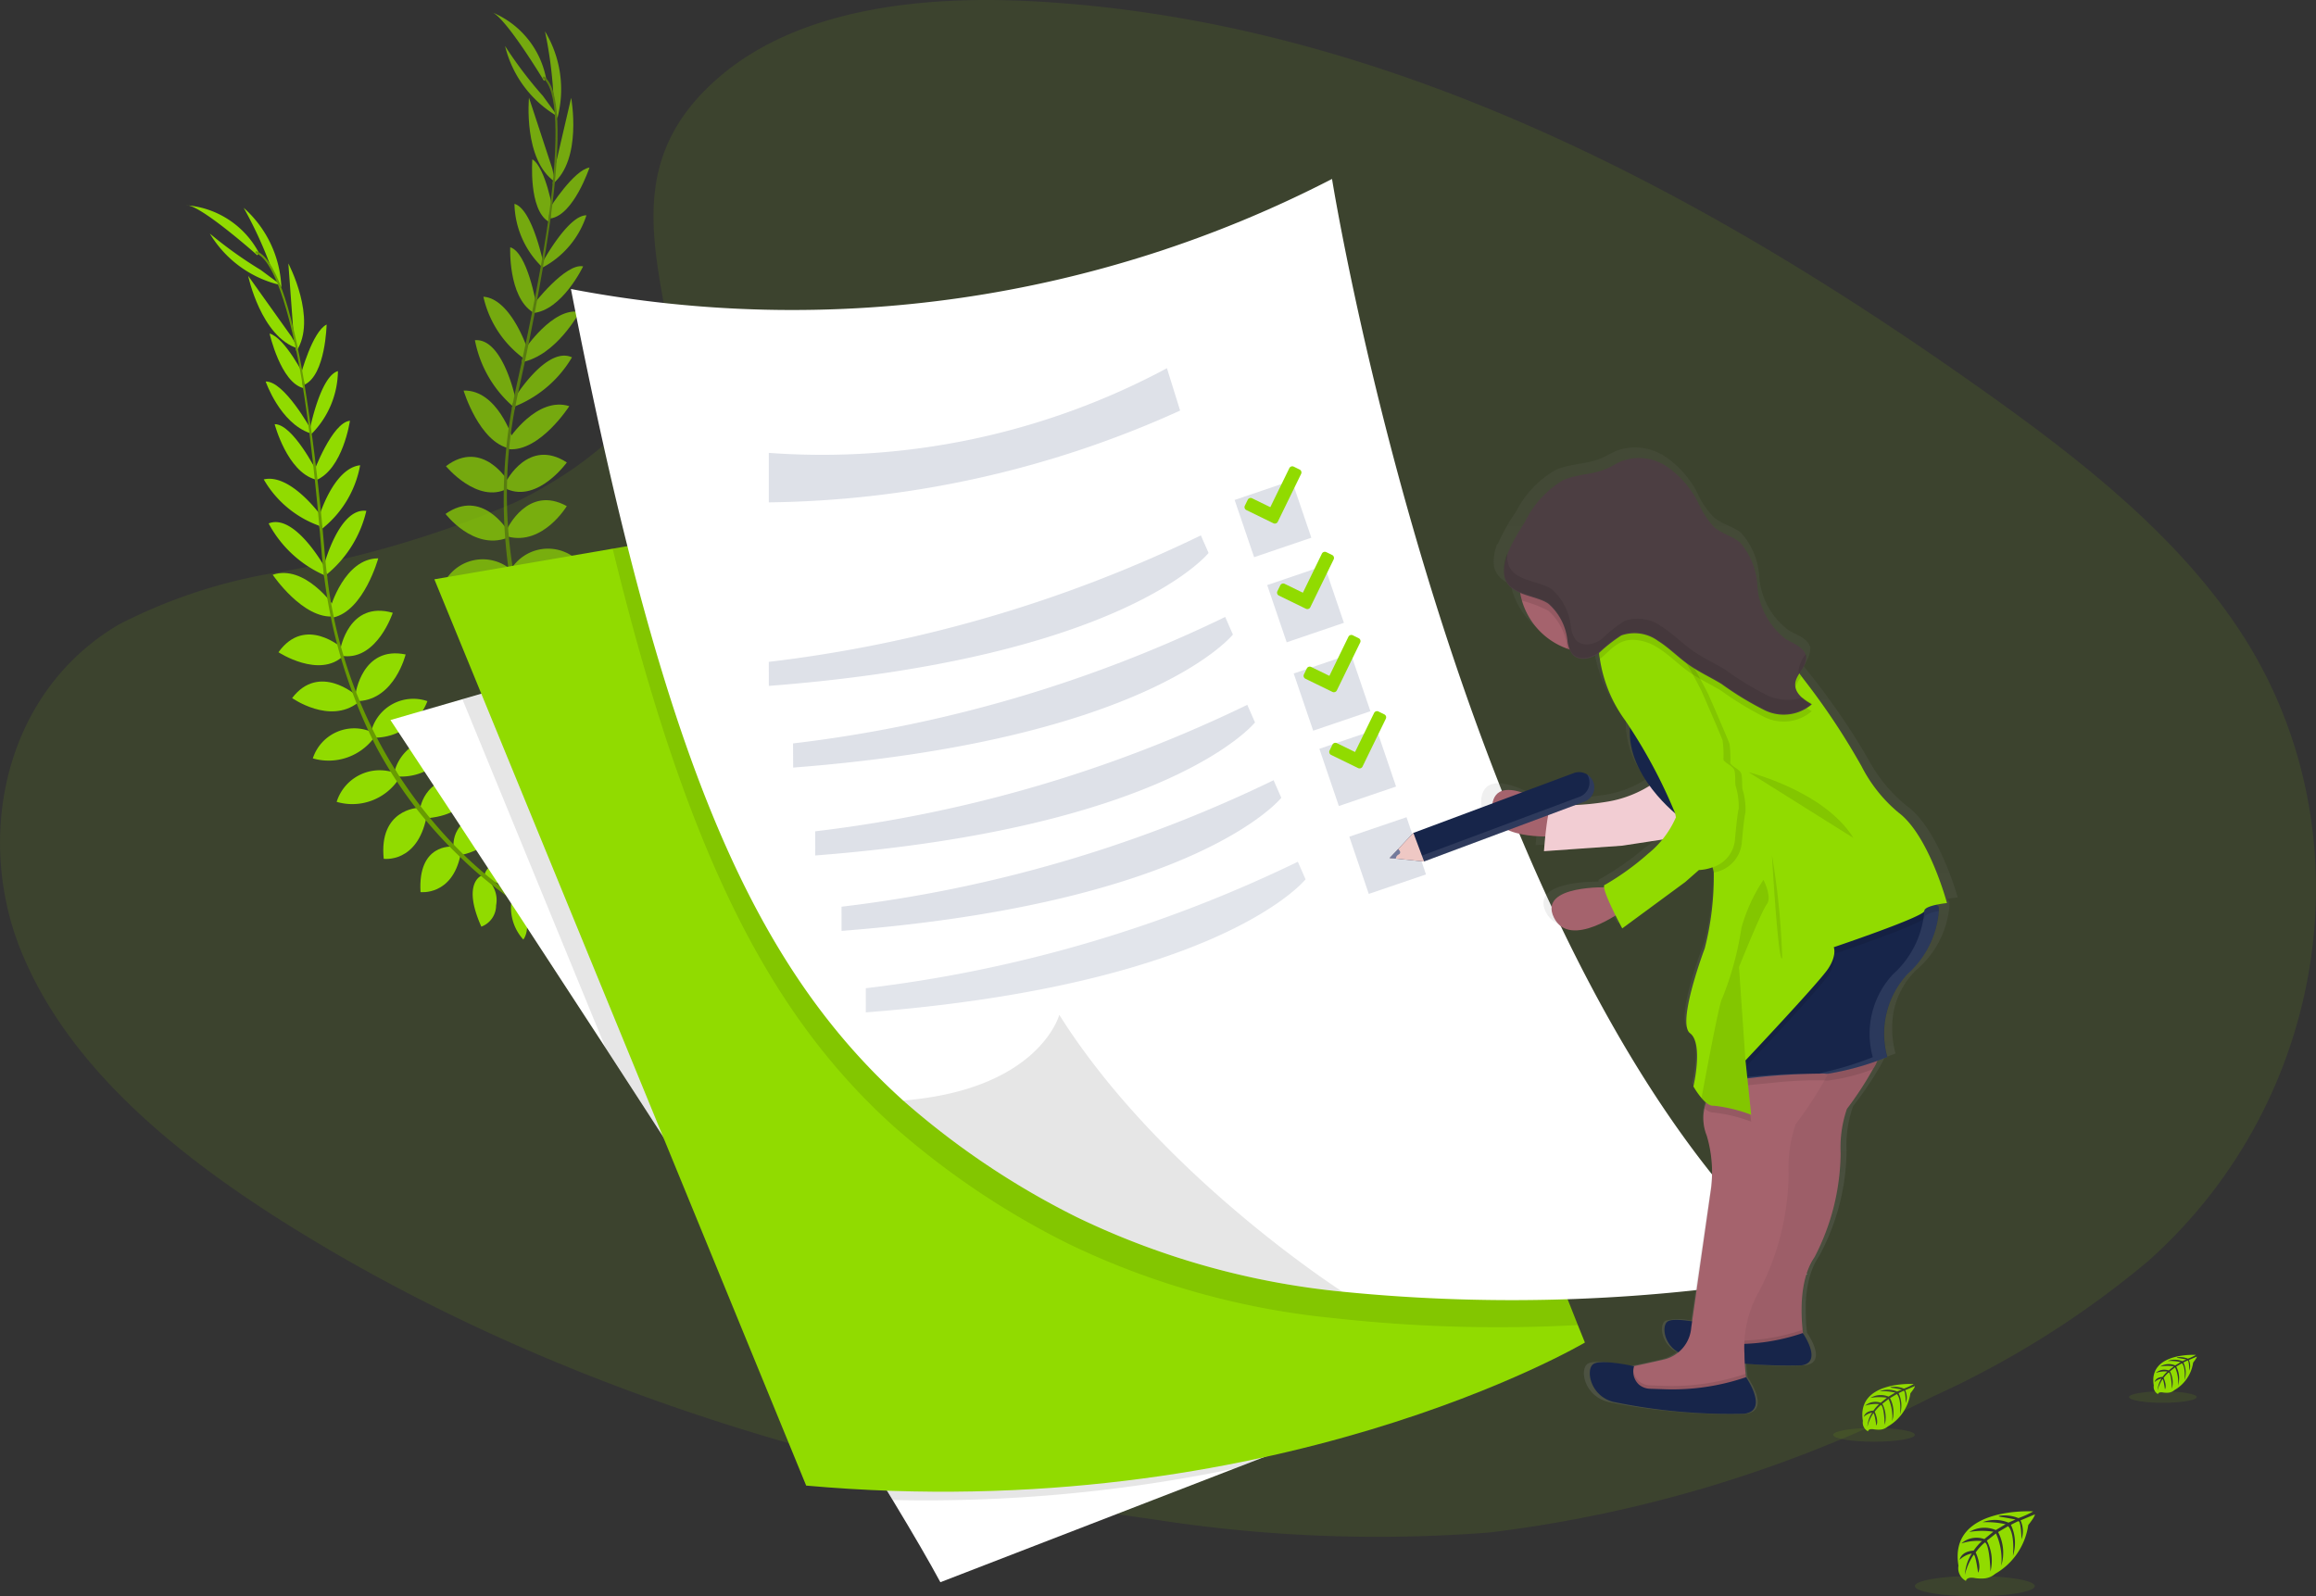 <svg xmlns="http://www.w3.org/2000/svg" xmlns:xlink="http://www.w3.org/1999/xlink" width="96.785" height="66.714" viewBox="0 0 96.785 66.714">
  <rect x="0" y="0" width="96.785" height="66.714" fill="#333333" stroke="none"/>
  <defs>
    <linearGradient id="linear-gradient" x1="0.5" y1="1" x2="0.5" gradientUnits="objectBoundingBox">
      <stop offset="0" stop-color="gray" stop-opacity="0.251"/>
      <stop offset="0.54" stop-color="gray" stop-opacity="0.122"/>
      <stop offset="1" stop-color="gray" stop-opacity="0.102"/>
    </linearGradient>
  </defs>
  <g id="Gruppe_9" data-name="Gruppe 9" transform="translate(1294 -262)">
    <path id="Pfad_32" data-name="Pfad 32" d="M52.181,55.131c3.284-2.958,8.439-3.56,13.13-3.325,14.737.74,28.04,7.923,39.546,16.049,4.166,2.942,8.267,6.115,10.973,10.163,5.505,8.247,3.872,19.671-3.782,26.465a39.189,39.189,0,0,1-9,5.655,55.081,55.081,0,0,1-18.52,5.673,60.525,60.525,0,0,1-14.022-.549c-12.954-1.774-25.67-5.7-36.328-12.409-4.677-2.944-9.083-6.6-11.009-11.368s-.694-10.8,4.079-13.615a22.1,22.1,0,0,1,6.645-2.187,43.937,43.937,0,0,0,9.927-2.924c3.171-1.528,6.924-4.483,6.3-7.866C49.442,61.267,48.9,58.08,52.181,55.131Z" transform="translate(-1316.297 210.24)" fill="#91db00" opacity="0.1"/>
    <path id="Pfad_33" data-name="Pfad 33" d="M279,495.6a1.972,1.972,0,0,1,1.767-.238s-.251.534-1.371.528Z" transform="translate(-1551.497 -196.086)" fill="#6c63ff"/>
    <path id="Pfad_34" data-name="Pfad 34" d="M277.311,500a1.971,1.971,0,0,0,.475,1.72s.392-.441-.054-1.468Z" transform="translate(-1549.917 -200.453)" fill="#91db00"/>
    <path id="Pfad_35" data-name="Pfad 35" d="M264,481.024s.032-.88,2.025-.665a.947.947,0,0,1-.654.861A1.142,1.142,0,0,1,264,481.024Z" transform="translate(-1537.754 -182.427)" fill="#91db00"/>
    <path id="Pfad_36" data-name="Pfad 36" d="M258.473,488.65s-.828.3-.009,2.133a.947.947,0,0,0,.617-.888A1.145,1.145,0,0,0,258.473,488.65Z" transform="translate(-1532.349 -190.054)" fill="#91db00"/>
    <path id="Pfad_37" data-name="Pfad 37" d="M248.523,459.283s-.168-1.441,1.863-1.37c0,0,.193,1.3-1.492,1.7Z" transform="translate(-1523.57 -161.889)" fill="#91db00"/>
    <path id="Pfad_38" data-name="Pfad 38" d="M231.83,441.182s.215-1.648,2.262-1.238c0,0,.062,1.416-1.913,1.616Z" transform="translate(-1508.278 -145.368)" fill="#91db00"/>
    <path id="Pfad_39" data-name="Pfad 39" d="M219.38,421.784a1.886,1.886,0,0,1,2.429-1.212,2.314,2.314,0,0,1-2.284,1.5Z" transform="translate(-1496.871 -127.619)" fill="#91db00"/>
    <path id="Pfad_40" data-name="Pfad 40" d="M207.53,402.093a1.817,1.817,0,0,1,2.345-1.25,2.365,2.365,0,0,1-2.209,1.527Z" transform="translate(-1486.014 -109.539)" fill="#91db00"/>
    <path id="Pfad_41" data-name="Pfad 41" d="M199.66,379.456s.272-2.038,2.094-1.659c0,0-.454,1.862-1.952,1.948Z" transform="translate(-1478.803 -88.444)" fill="#91db00"/>
    <path id="Pfad_42" data-name="Pfad 42" d="M192.09,358.109s.341-2.056,2.19-1.533c0,0-.643,1.956-2.052,1.81Z" transform="translate(-1471.867 -68.965)" fill="#91db00"/>
    <path id="Pfad_43" data-name="Pfad 43" d="M187.13,332.415s.586-2.066,2-2.065c0,0-.6,2.178-1.87,2.469Z" transform="translate(-1467.323 -45.014)" fill="#91db00"/>
    <path id="Pfad_44" data-name="Pfad 44" d="M183.71,308.931s.631-2.484,1.788-2.339a4.875,4.875,0,0,1-1.733,2.72Z" transform="translate(-1464.189 -23.241)" fill="#91db00"/>
    <path id="Pfad_45" data-name="Pfad 45" d="M181.28,286.118s.6-2.072,1.733-2.2a4.385,4.385,0,0,1-1.688,2.729Z" transform="translate(-1461.963 -2.473)" fill="#91db00"/>
    <path id="Pfad_46" data-name="Pfad 46" d="M178.76,263.847s.769-2.082,1.518-2.157c0,0-.291,2.031-1.43,2.49Z" transform="translate(-1459.654 17.895)" fill="#91db00"/>
    <path id="Pfad_47" data-name="Pfad 47" d="M176.83,239.369s.436-2.246,1.178-2.458a3.782,3.782,0,0,1-1.1,2.622Z" transform="translate(-1457.886 40.599)" fill="#91db00"/>
    <path id="Pfad_48" data-name="Pfad 48" d="M172.4,215.778s.48-1.794,1.076-2.088c0,0-.04,2.094-.921,2.513Z" transform="translate(-1453.827 61.874)" fill="#91db00"/>
    <path id="Pfad_49" data-name="Pfad 49" d="M166.38,186.323l-.23-3.123s1.223,2.317.335,3.671Z" transform="translate(-1448.1 89.81)" fill="#91db00"/>
    <path id="Pfad_50" data-name="Pfad 50" d="M144.915,157.832a17.306,17.306,0,0,0-1.1-2.372,4.691,4.691,0,0,1,1.575,3.332Z" transform="translate(-1427.631 115.226)" fill="#91db00"/>
    <path id="Pfad_51" data-name="Pfad 51" d="M233.344,474.18s-1.445-.133-1.323,1.9c0,0,1.307.162,1.666-1.534Z" transform="translate(-1508.447 -176.795)" fill="#91db00"/>
    <path id="Pfad_52" data-name="Pfad 52" d="M214.977,454.82s-1.66.058-1.446,2.131c0,0,1.4.2,1.789-1.752Z" transform="translate(-1491.495 -159.058)" fill="#91db00"/>
    <path id="Pfad_53" data-name="Pfad 53" d="M192.679,436.171a1.886,1.886,0,0,0-2.429,1.212,2.321,2.321,0,0,0,2.573-.921Z" transform="translate(-1470.181 -141.87)" fill="#91db00"/>
    <path id="Pfad_54" data-name="Pfad 54" d="M180.77,415.3a1.82,1.82,0,0,0-2.41,1.124,2.365,2.365,0,0,0,2.548-.848Z" transform="translate(-1459.287 -122.728)" fill="#91db00"/>
    <path id="Pfad_55" data-name="Pfad 55" d="M170.71,392.378s-1.54-1.362-2.67.119c0,0,1.562,1.109,2.75.194Z" transform="translate(-1449.832 -101.322)" fill="#91db00"/>
    <path id="Pfad_56" data-name="Pfad 56" d="M163.888,368.926s-1.55-1.394-2.668.168c0,0,1.723,1.127,2.733.133Z" transform="translate(-1443.583 -79.834)" fill="#91db00"/>
    <path id="Pfad_57" data-name="Pfad 57" d="M160.921,339.041s-1.22-1.767-2.561-1.312c0,0,1.268,1.873,2.564,1.738Z" transform="translate(-1440.963 -51.706)" fill="#91db00"/>
    <path id="Pfad_58" data-name="Pfad 58" d="M158.64,314.118s-1.249-2.238-2.33-1.8a4.873,4.873,0,0,0,2.373,2.182Z" transform="translate(-1439.084 -28.441)" fill="#91db00"/>
    <path id="Pfad_59" data-name="Pfad 59" d="M156.25,292.156s-1.262-1.751-2.37-1.488a4.385,4.385,0,0,0,2.505,2Z" transform="translate(-1436.858 -8.631)" fill="#91db00"/>
    <path id="Pfad_60" data-name="Pfad 60" d="M161.073,265.359s-1-1.98-1.753-1.969c0,0,.52,1.985,1.7,2.31Z" transform="translate(-1441.842 16.338)" fill="#91db00"/>
    <path id="Pfad_61" data-name="Pfad 61" d="M156.708,244.094s-1.106-2-1.878-1.977c0,0,.593,1.726,1.85,2.158Z" transform="translate(-1437.728 35.828)" fill="#91db00"/>
    <path id="Pfad_62" data-name="Pfad 62" d="M158.267,220.017s-.833-1.66-1.477-1.827c0,0,.463,2.044,1.409,2.278Z" transform="translate(-1439.524 57.751)" fill="#91db00"/>
    <path id="Pfad_63" data-name="Pfad 63" d="M147.907,191.93l-1.817-2.55s.539,2.565,2.087,3.039Z" transform="translate(-1429.72 84.148)" fill="#91db00"/>
    <path id="Pfad_64" data-name="Pfad 64" d="M129.128,169.831A17.449,17.449,0,0,1,127,168.31a4.67,4.67,0,0,0,2.987,2.159Z" transform="translate(-1412.23 103.453)" fill="#91db00"/>
    <path id="Pfad_65" data-name="Pfad 65" d="M118.32,156.268s-2.376-2.115-2.96-2.09a3.751,3.751,0,0,1,3.016,1.971Z" transform="translate(-1401.565 116.402)" fill="#91db00"/>
    <path id="Pfad_66" data-name="Pfad 66" d="M151.7,182.621l-.084.014c-.56-3.355-1.264-5.322-1.983-5.542l.024-.084C150.415,177.241,151.124,179.18,151.7,182.621Z" transform="translate(-1432.964 95.482)" fill="#689b02"/>
    <path id="Pfad_67" data-name="Pfad 67" d="M174.024,249.264l-.126.015c-.039-.313-.072-.635-.1-.955-.227-2.785-.512-5.34-.83-7.252l.07-.093c.319,1.915.659,4.545.887,7.334C173.953,248.633,173.985,248.952,174.024,249.264Z" transform="translate(-1454.349 36.87)" fill="#689b02"/>
    <path id="Pfad_68" data-name="Pfad 68" d="M194.089,352.2A16.45,16.45,0,0,1,189.412,349a18.315,18.315,0,0,1-3.5-4.582,21.384,21.384,0,0,1-2.217-7.352l.134.057a19.414,19.414,0,0,0,5.7,11.75,16.263,16.263,0,0,0,4.628,3.162Z" transform="translate(-1464.171 -51.171)" fill="#689b02"/>
    <g id="Gruppe_6" data-name="Gruppe 6" transform="translate(-1275.386 262.503)" opacity="0.7">
      <path id="Pfad_69" data-name="Pfad 69" d="M320.84,435.242a1.975,1.975,0,0,1,1.759.3s-.4.436-1.467.1Z" transform="translate(-314.446 -403.542)" fill="#91db00"/>
      <path id="Pfad_70" data-name="Pfad 70" d="M316.7,436.23a1.972,1.972,0,0,0-.058,1.782s.5-.3.386-1.417Z" transform="translate(-310.42 -404.528)" fill="#91db00"/>
      <path id="Pfad_71" data-name="Pfad 71" d="M309.75,417.192s.293-.831,2.132-.033a.945.945,0,0,1-.881.627A1.144,1.144,0,0,1,309.75,417.192Z" transform="translate(-304.285 -386.738)" fill="#91db00"/>
      <path id="Pfad_72" data-name="Pfad 72" d="M300.883,420.89s-.88.042-.643,2.033a.947.947,0,0,0,.854-.664A1.143,1.143,0,0,0,300.883,420.89Z" transform="translate(-295.534 -390.473)" fill="#91db00"/>
      <path id="Pfad_73" data-name="Pfad 73" d="M299.3,392.793s.267-1.424,2.185-.754c0,0-.2,1.3-1.931,1.183Z" transform="translate(-294.711 -363.874)" fill="#91db00"/>
      <path id="Pfad_74" data-name="Pfad 74" d="M288.94,370.692s.7-1.508,2.525-.509c0,0-.362,1.37-2.308.973Z" transform="translate(-285.218 -343.701)" fill="#91db00"/>
      <path id="Pfad_75" data-name="Pfad 75" d="M282.9,348.97a1.886,1.886,0,0,1,2.68-.435,2.322,2.322,0,0,1-2.628.754Z" transform="translate(-279.684 -323.859)" fill="#91db00"/>
      <path id="Pfad_76" data-name="Pfad 76" d="M277.31,326.542a1.82,1.82,0,0,1,2.613-.5,2.364,2.364,0,0,1-2.562.8Z" transform="translate(-274.563 -303.264)" fill="#91db00"/>
      <path id="Pfad_77" data-name="Pfad 77" d="M275.27,302.541s.866-1.865,2.495-.96c0,0-.988,1.642-2.443,1.279Z" transform="translate(-272.693 -280.931)" fill="#91db00"/>
      <path id="Pfad_78" data-name="Pfad 78" d="M274.69,279.808s.937-1.862,2.546-.812c0,0-1.2,1.675-2.5,1.117Z" transform="translate(-272.162 -260.171)" fill="#91db00"/>
      <path id="Pfad_79" data-name="Pfad 79" d="M276.16,255.083s1.173-1.8,2.526-1.375c0,0-1.22,1.9-2.52,1.8Z" transform="translate(-273.509 -237.236)" fill="#91db00"/>
      <path id="Pfad_80" data-name="Pfad 80" d="M278.34,230.977s1.34-2.184,2.4-1.7a4.876,4.876,0,0,1-2.464,2.081Z" transform="translate(-275.451 -214.846)" fill="#91db00"/>
      <path id="Pfad_81" data-name="Pfad 81" d="M282.644,208.795s1.191-1.8,2.309-1.583c0,0-.972,1.825-2.422,2.1Z" transform="translate(-279.345 -194.677)" fill="#91db00"/>
      <path id="Pfad_82" data-name="Pfad 82" d="M288.086,186.184s1.353-1.759,2.09-1.607c0,0-.882,1.853-2.106,1.951Z" transform="translate(-284.421 -173.947)" fill="#91db00"/>
      <path id="Pfad_83" data-name="Pfad 83" d="M292.71,161.226s1.084-2.01,1.856-2a3.789,3.789,0,0,1-1.827,2.178Z" transform="translate(-288.673 -150.73)" fill="#91db00"/>
      <path id="Pfad_84" data-name="Pfad 84" d="M296.7,137.035s.993-1.57,1.649-1.675c0,0-.662,1.989-1.627,2.128Z" transform="translate(-292.328 -128.861)" fill="#91db00"/>
      <path id="Pfad_85" data-name="Pfad 85" d="M298.064,103.631l.71-3.051s.478,2.576-.773,3.6Z" transform="translate(-293.519 -96.994)" fill="#91db00"/>
      <path id="Pfad_86" data-name="Pfad 86" d="M294.519,70.027a17.47,17.47,0,0,0-.349-2.6,4.683,4.683,0,0,1,.513,3.65Z" transform="translate(-290.01 -66.621)" fill="#91db00"/>
      <path id="Pfad_87" data-name="Pfad 87" d="M278.707,401.94s-1.34-.556-1.827,1.417c0,0,1.2.543,2.046-.969Z" transform="translate(-274.169 -373.044)" fill="#91db00"/>
      <path id="Pfad_88" data-name="Pfad 88" d="M266.285,378.768s-1.6-.438-2.015,1.6c0,0,1.282.6,2.23-1.14Z" transform="translate(-262.615 -351.844)" fill="#91db00"/>
      <path id="Pfad_89" data-name="Pfad 89" d="M252.98,354.985a1.886,1.886,0,0,0-2.68.435,2.32,2.32,0,0,0,2.732-.116Z" transform="translate(-249.815 -329.749)" fill="#91db00"/>
      <path id="Pfad_90" data-name="Pfad 90" d="M248.055,331.235a1.82,1.82,0,0,0-2.635.356,2.364,2.364,0,0,0,2.685-.05Z" transform="translate(-245.344 -307.952)" fill="#91db00"/>
      <path id="Pfad_91" data-name="Pfad 91" d="M247.1,305.043s-1.065-1.759-2.585-.682c0,0,1.162,1.525,2.568,1.005Z" transform="translate(-244.51 -283.385)" fill="#91db00"/>
      <path id="Pfad_92" data-name="Pfad 92" d="M247.407,280.712s-1.065-1.792-2.6-.632c0,0,1.31,1.592,2.569.941Z" transform="translate(-244.785 -261.1)" fill="#91db00"/>
      <path id="Pfad_93" data-name="Pfad 93" d="M255.624,248.634s-.639-2.05-2.054-2.01c0,0,.653,2.166,1.931,2.422Z" transform="translate(-252.811 -230.804)" fill="#91db00"/>
      <path id="Pfad_94" data-name="Pfad 94" d="M260.918,223.911s-.526-2.509-1.688-2.412a4.878,4.878,0,0,0,1.617,2.79Z" transform="translate(-257.997 -207.783)" fill="#91db00"/>
      <path id="Pfad_95" data-name="Pfad 95" d="M265.27,201.947s-.684-2.047-1.82-2.127a4.386,4.386,0,0,0,1.8,2.66Z" transform="translate(-261.863 -187.921)" fill="#91db00"/>
      <path id="Pfad_96" data-name="Pfad 96" d="M277.905,177.522s-.367-2.188-1.089-2.4c0,0-.093,2.05.94,2.713Z" transform="translate(-274.108 -165.29)" fill="#91db00"/>
      <path id="Pfad_97" data-name="Pfad 97" d="M280.095,155.926s-.46-2.241-1.2-2.446a3.784,3.784,0,0,0,1.125,2.61Z" transform="translate(-276.01 -145.463)" fill="#91db00"/>
      <path id="Pfad_98" data-name="Pfad 98" d="M288.587,133.434s-.3-1.833-.866-2.184c0,0-.168,2.089.67,2.6Z" transform="translate(-284.088 -125.095)" fill="#91db00"/>
      <path id="Pfad_99" data-name="Pfad 99" d="M287,103.455l-.977-2.975s-.251,2.608,1.089,3.522Z" transform="translate(-282.531 -96.902)" fill="#91db00"/>
      <path id="Pfad_100" data-name="Pfad 100" d="M275.851,76.816a17.293,17.293,0,0,1-1.581-2.086,4.682,4.682,0,0,0,2.209,2.95Z" transform="translate(-271.777 -73.309)" fill="#91db00"/>
      <path id="Pfad_101" data-name="Pfad 101" d="M269.575,60.647s-1.639-2.727-2.2-2.877a3.746,3.746,0,0,1,2.288,2.778Z" transform="translate(-265.455 -57.77)" fill="#91db00"/>
      <path id="Pfad_102" data-name="Pfad 102" d="M293.338,95.792l-.084-.012c.463-3.368.377-5.457-.245-5.88l.048-.07C293.717,90.28,293.813,92.341,293.338,95.792Z" transform="translate(-288.947 -87.144)" fill="#689b02"/>
      <path id="Pfad_103" data-name="Pfad 103" d="M277.765,166.282l-.125-.023c.057-.311.121-.627.191-.941.612-2.727,1.1-5.25,1.365-7.169l.095-.069c-.265,1.927-.723,4.536-1.335,7.267C277.885,165.654,277.821,165.969,277.765,166.282Z" transform="translate(-274.865 -149.678)" fill="#689b02"/>
      <path id="Pfad_104" data-name="Pfad 104" d="M279.393,270.245a16.484,16.484,0,0,1-3.518-4.44,18.3,18.3,0,0,1-1.982-5.417,21.364,21.364,0,0,1,.07-7.679l.111.094a19.407,19.407,0,0,0,1.947,12.914,16.216,16.216,0,0,0,3.477,4.4Z" transform="translate(-271.143 -236.381)" fill="#689b02"/>
    </g>
    <path id="Pfad_105" data-name="Pfad 105" d="M1002.109,805.82s-3.542-.214-3.124,2.268a.6.6,0,0,0,.314.638s.007-.184.364-.121a1.635,1.635,0,0,0,.385.018.805.805,0,0,0,.471-.194h0a2.809,2.809,0,0,0,1.382-2.038s.287-.355.276-.446l-.6.251a1.07,1.07,0,0,1,.044.789s-.019-.773-.134-.754c-.024,0-.311.15-.311.15a1.758,1.758,0,0,1,.084,1.3s.1-.926-.2-1.243l-.419.246a1.857,1.857,0,0,1,.132,1.408,2.64,2.64,0,0,0-.221-1.349l-.381.3a1.815,1.815,0,0,1,.151,1.289s-.031-1.13-.233-1.215a2.192,2.192,0,0,0-.384.419s.264.555.1.848c0,0-.1-.754-.183-.754a2.447,2.447,0,0,0-.367.838,1.81,1.81,0,0,1,.287-.888,1,1,0,0,0-.509.263s.052-.353.586-.384a2.319,2.319,0,0,1,.349-.4,2.191,2.191,0,0,0-.862.1.962.962,0,0,1,.96-.182l.376-.307a3.116,3.116,0,0,0-1.005.01,1.223,1.223,0,0,1,1.107-.08l.41-.244a3.731,3.731,0,0,0-.96-.084,1.472,1.472,0,0,1,1.081.017l.293-.131s-.441-.084-.57-.1-.136-.049-.136-.049a1.527,1.527,0,0,1,.828.092A3.75,3.75,0,0,0,1002.109,805.82Z" transform="translate(-2211.141 -480.652)" fill="#91db00"/>
    <ellipse id="Ellipse_15" data-name="Ellipse 15" cx="2.506" cy="0.424" rx="2.506" ry="0.424" transform="translate(-1213.978 327.866)" fill="#91db00" opacity="0.1"/>
    <path id="Pfad_106" data-name="Pfad 106" d="M1098.3,727.772s-2-.12-1.759,1.279a.341.341,0,0,0,.177.359s0-.1.205-.069a.9.9,0,0,0,.217.011.448.448,0,0,0,.265-.11h0a1.586,1.586,0,0,0,.78-1.149s.162-.2.155-.251l-.335.144a.6.6,0,0,1,.024.445s-.011-.436-.075-.426c-.013,0-.175.084-.175.084a1,1,0,0,1,.049.731s.057-.522-.111-.7l-.237.138a1.049,1.049,0,0,1,.074.794,1.488,1.488,0,0,0-.125-.761l-.214.167a1.023,1.023,0,0,1,.084.727s-.017-.637-.131-.685a1.335,1.335,0,0,0-.217.234s.149.313.057.478c0,0-.057-.425-.1-.426a1.407,1.407,0,0,0-.207.474,1.025,1.025,0,0,1,.162-.5.562.562,0,0,0-.287.148s.029-.2.335-.216a1.3,1.3,0,0,1,.2-.226,1.235,1.235,0,0,0-.486.056.547.547,0,0,1,.541-.1l.213-.172a1.751,1.751,0,0,0-.567.006.684.684,0,0,1,.624-.045l.231-.138a2.117,2.117,0,0,0-.542-.047.831.831,0,0,1,.609.01l.167-.075s-.251-.049-.322-.056-.077-.028-.077-.028a.863.863,0,0,1,.467.052A2,2,0,0,0,1098.3,727.772Z" transform="translate(-2300.535 -409.144)" fill="#91db00"/>
    <ellipse id="Ellipse_16" data-name="Ellipse 16" cx="1.413" cy="0.239" rx="1.413" ry="0.239" transform="translate(-1205.027 320.151)" fill="#91db00" opacity="0.1"/>
    <path id="Pfad_107" data-name="Pfad 107" d="M953.55,742.266s-2.411-.146-2.126,1.544a.411.411,0,0,0,.214.434s0-.125.247-.084a1.152,1.152,0,0,0,.262.013.551.551,0,0,0,.32-.132h0a1.913,1.913,0,0,0,.942-1.388s.2-.241.187-.3l-.406.173a.729.729,0,0,1,.029.538s-.013-.527-.091-.514c-.016,0-.211.1-.211.1a1.206,1.206,0,0,1,.059.883s.069-.63-.133-.846l-.286.168a1.266,1.266,0,0,1,.09.959,1.817,1.817,0,0,0-.15-.921l-.26.2a1.236,1.236,0,0,1,.1.878s-.021-.769-.159-.828a1.583,1.583,0,0,0-.261.282s.179.378.068.577c0,0-.068-.512-.124-.514a1.726,1.726,0,0,0-.251.572,1.237,1.237,0,0,1,.2-.6.682.682,0,0,0-.346.179s.035-.24.4-.261a1.576,1.576,0,0,1,.237-.273,1.49,1.49,0,0,0-.586.068.656.656,0,0,1,.653-.124l.256-.209a2.1,2.1,0,0,0-.684.007.834.834,0,0,1,.754-.055l.279-.167a2.522,2.522,0,0,0-.654-.057,1.007,1.007,0,0,1,.735.012l.2-.082s-.3-.059-.388-.068-.092-.034-.092-.034a1.041,1.041,0,0,1,.564.063A2.518,2.518,0,0,0,953.55,742.266Z" transform="translate(-2167.574 -422.422)" fill="#91db00"/>
    <ellipse id="Ellipse_17" data-name="Ellipse 17" cx="1.706" cy="0.288" rx="1.706" ry="0.288" transform="translate(-1217.391 321.68)" fill="#91db00" opacity="0.1"/>
    <path id="Pfad_109" data-name="Pfad 109" d="M260.755,351.6l-8.4,3.251L240.071,359.6c-.463-.86-1.147-2.037-1.993-3.434-2.908-4.821-7.721-12.318-12.005-18.907-4.828-7.424-8.983-13.693-8.983-13.693l3.008-.872,24.57-7.126Z" transform="translate(-1494.773 -31.472)" fill="#fff"/>
    <path id="Pfad_110" data-name="Pfad 110" d="M293.657,351.6l-8.4,3.251a63.191,63.191,0,0,1-14.274,1.313c-2.908-4.821-7.721-12.318-12.005-18.907L253,322.7l24.57-7.126Z" transform="translate(-1527.675 -31.472)" opacity="0.1"/>
    <path id="Pfad_111" data-name="Pfad 111" d="M287.081,310.368s-13.054,7.721-32.543,5.979L239,278.469l7.446-1.279,25.739-4.42,14.6,36.866Z" transform="translate(-1514.848 7.743)" fill="#91db00"/>
    <path id="Pfad_112" data-name="Pfad 112" d="M368.27,309.636a61.8,61.8,0,0,1-10.208-.29,32.79,32.79,0,0,1-11.1-3.114,33.716,33.716,0,0,1-7.259-4.876c-5.412-4.868-8.762-11.833-11.77-24.165l25.739-4.42Z" transform="translate(-1596.329 7.743)" opacity="0.1"/>
    <path id="Pfad_113" data-name="Pfad 113" d="M358.742,186.859a71.175,71.175,0,0,1-19.415.725,32.82,32.82,0,0,1-11.1-3.114,33.715,33.715,0,0,1-7.259-4.876c-6.7-6.031-10.237-15.264-13.884-33.917a49.185,49.185,0,0,0,31.806-4.6S344.218,174.357,358.742,186.859Z" transform="translate(-1577.225 128.402)" fill="#fff"/>
    <path id="Pfad_114" data-name="Pfad 114" d="M491.193,569.672a32.822,32.822,0,0,1-11.1-3.114,33.719,33.719,0,0,1-7.259-4.876c5.7-.463,6.524-3.582,6.524-3.582C483.582,564.811,491.193,569.672,491.193,569.672Z" transform="translate(-1729.091 -253.686)" opacity="0.1"/>
    <path id="Pfad_115" data-name="Pfad 115" d="M405.85,239a30.505,30.505,0,0,0,16.638-3.539l.551,1.77a42.736,42.736,0,0,1-17.189,3.837Z" transform="translate(-1667.722 41.928)" fill="#8f9bb3" opacity="0.3"/>
    <path id="Pfad_116" data-name="Pfad 116" d="M405.85,324.176a56.6,56.6,0,0,0,18.056-5.286l.322.735s-3.5,4.405-18.377,5.556Z" transform="translate(-1667.722 -34.514)" fill="#8f9bb3" opacity="0.3"/>
    <path id="Pfad_117" data-name="Pfad 117" d="M417.94,364.866A56.6,56.6,0,0,0,436,359.58l.322.735s-3.5,4.409-18.377,5.561Z" transform="translate(-1678.799 -71.795)" fill="#8f9bb3" opacity="0.3"/>
    <path id="Pfad_118" data-name="Pfad 118" d="M429,408.716a56.6,56.6,0,0,0,18.056-5.286l.322.735s-3.5,4.407-18.377,5.561Z" transform="translate(-1688.932 -111.972)" fill="#8f9bb3" opacity="0.3"/>
    <path id="Pfad_119" data-name="Pfad 119" d="M442.13,446.3a56.605,56.605,0,0,0,18.056-5.286l.322.735s-3.5,4.408-18.377,5.562Z" transform="translate(-1700.963 -146.405)" fill="#8f9bb3" opacity="0.3"/>
    <path id="Pfad_120" data-name="Pfad 120" d="M454.23,487.016a56.6,56.6,0,0,0,18.056-5.286l.322.735s-3.5,4.408-18.377,5.561Z" transform="translate(-1712.049 -183.714)" fill="#8f9bb3" opacity="0.26"/>
    <rect id="Rechteck_3" data-name="Rechteck 3" width="2.526" height="2.526" transform="translate(-1242.405 282.896) rotate(-18.8)" fill="#8f9bb3" opacity="0.3"/>
    <rect id="Rechteck_4" data-name="Rechteck 4" width="2.526" height="2.526" transform="translate(-1241.044 286.453) rotate(-18.8)" fill="#8f9bb3" opacity="0.3"/>
    <rect id="Rechteck_5" data-name="Rechteck 5" width="2.526" height="2.526" transform="translate(-1238.864 293.296) rotate(-18.8)" fill="#8f9bb3" opacity="0.3"/>
    <rect id="Rechteck_6" data-name="Rechteck 6" width="2.526" height="2.526" transform="translate(-1237.613 296.969) rotate(-18.8)" fill="#8f9bb3" opacity="0.3"/>
    <rect id="Rechteck_7" data-name="Rechteck 7" width="2.526" height="2.526" transform="translate(-1239.936 290.148) rotate(-18.8)" fill="#8f9bb3" opacity="0.3"/>
    <path id="Pfad_121" data-name="Pfad 121" d="M780.758,293.878l-.09-.084c.231-.047.449-.068.449-.068s-.793-2.87-2.131-3.827a6.282,6.282,0,0,1-1.6-1.937,29.285,29.285,0,0,0-2.386-3.5l-.241-.3-.1-.132a1.155,1.155,0,0,0,.3-.683.014.014,0,0,1,0-.005.305.305,0,0,0,0-.04.459.459,0,0,0-.017-.093l-.009.014c-.113-.328-.548-.473-.87-.654a3.07,3.07,0,0,1-1.237-2.216,3,3,0,0,0-.754-1.855c-.335-.277-.791-.369-1.128-.644a3.3,3.3,0,0,1-.7-1.022,4.093,4.093,0,0,0-1.361-1.535,2.27,2.27,0,0,0-1.966-.26c-.245.094-.468.24-.711.341-.6.251-1.294.218-1.891.483a4.21,4.21,0,0,0-1.651,1.734,8.249,8.249,0,0,0-.783,1.395v-.054a2,2,0,0,0-.156.725,1.092,1.092,0,0,0,.034.315,1.016,1.016,0,0,0,.68.649,2.853,2.853,0,0,0,.074.316,3.1,3.1,0,0,0,2,2.045c.028.01.056.017.084.025a.664.664,0,0,0,.1.184c.267.335.8.24,1.152,0,.014-.009.028-.021.041-.031a1.267,1.267,0,0,0,.015.142c.008.04.013.084.022.12a5.789,5.789,0,0,0,1.118,2.607s.075.112.2.3a3.736,3.736,0,0,0,.855,2.443,4.38,4.38,0,0,1-1.907.686,12.1,12.1,0,0,1-2.322.134c-.034-.018-.065.007-.1.064-.573-.349-2.4-1.356-2.561-.064-.142,1.173,1.528,1.323,2.323,1.328-.036.343-.056.618-.056.618l3.418-.234,1.78-.262a2.142,2.142,0,0,1-.636.606,11.768,11.768,0,0,1-1.887,1.314c-.039,0-.052.039-.046.1-.677,0-2.782.1-2.2,1.271.53,1.063,2.023.328,2.7-.079.159.309.295.551.295.551l2.758-1.964.6-.5a2.126,2.126,0,0,0,.594-.115.07.07,0,0,0,.008.022,1.128,1.128,0,0,1,.048.189,11.736,11.736,0,0,1-.4,3.207s-1.238,3.157-.643,3.588.155,2.247.155,2.247a3.355,3.355,0,0,0,.357.493h0a1.5,1.5,0,0,0,.209.2,1.953,1.953,0,0,0-.069.23,1.879,1.879,0,0,0,.1,1.159,5.276,5.276,0,0,1,.16,2.429l-.8,5.421a2.28,2.28,0,0,0-1.068,0c-.284.16-.191.967.468,1.313a1.7,1.7,0,0,1-.678.312c-.586.134-1,.219-1.27.271-.018,0-1.407-.307-1.764-.1s-.185,1.327.83,1.6a25.776,25.776,0,0,0,5.765.5l.068-.012c.907-.179.111-1.371.01-1.516-.007-.049-.013-.1-.019-.155-.014-.124-.027-.266-.036-.419a13.555,13.555,0,0,0,2.469.07.267.267,0,0,0,.06-.011c.8-.159.1-1.213.009-1.34l-.013-.1v-.009c0-.024-.006-.05-.008-.075a.324.324,0,0,0-.007-.065c-.007-.023,0-.04-.006-.061q-.005-.062-.01-.128v-.054c0-.033,0-.067-.006-.1v-.056c0-.05,0-.1-.005-.154v-.41c0-.056.005-.114.008-.172l.005-.062c0-.043.007-.084.011-.127a.2.2,0,0,1,.007-.063c.007-.059.014-.117.023-.177a.385.385,0,0,1,.008-.053c.008-.044.015-.09.024-.135a.325.325,0,0,1,.013-.067q.015-.073.033-.146a.171.171,0,0,1,.009-.04c.015-.059.032-.116.049-.174.006-.02.013-.04.019-.06.014-.044.029-.084.045-.129l.02-.054c.023-.057.047-.113.072-.168.007-.014.014-.028.022-.043.021-.044.044-.084.067-.129l.029-.049c.032-.054.064-.107.1-.158a9.422,9.422,0,0,0,1.142-4.4,4.855,4.855,0,0,1,.275-1.864,14.54,14.54,0,0,0,1.138-1.684c.069-.124.13-.24.178-.344.273-.095.454-.168.454-.168h0a3.881,3.881,0,0,1-.137-1.08,3.273,3.273,0,0,1,1.012-2.414,3.948,3.948,0,0,0,1.377-2.67V294C780.762,293.916,780.758,293.878,780.758,293.878Z" transform="translate(-1993.305 5.78)" fill="url(#linear-gradient)"/>
    <path id="Pfad_122" data-name="Pfad 122" d="M875.43,571.006a14.393,14.393,0,0,1-1.089,1.664,4.96,4.96,0,0,0-.262,1.843,9.572,9.572,0,0,1-1.089,4.348c-.88,1.3-.428,3.542-.428,3.542l-1.4.493h-1.688l-1.163-.348L868,581.7s.409-.063,1.424-.3a1.317,1.317,0,0,0,1.051-1.2l.713-4.978a4.764,4.764,0,0,0-.136-2.126,1.73,1.73,0,0,1,.114-1.516l.023-.035a14.2,14.2,0,0,1,2.221-1.412c.993-.479,2-.707,2.285.143A1.478,1.478,0,0,1,875.43,571.006Z" transform="translate(-2091.16 -264.322)" fill="#a5636d"/>
    <path id="Pfad_123" data-name="Pfad 123" d="M875.43,571.006a14.393,14.393,0,0,1-1.089,1.664,4.96,4.96,0,0,0-.262,1.843,9.572,9.572,0,0,1-1.089,4.348,4.9,4.9,0,0,0-.5,3.037c.033.309.073.5.073.5l-1.4.493h-1.686l-1.163-.345L868,581.7s.1-.016.335-.061.586-.122,1.094-.243a1.318,1.318,0,0,0,1.046-1.2l.713-4.978a4.764,4.764,0,0,0-.136-2.126,1.73,1.73,0,0,1,.114-1.516l.023-.035a14.2,14.2,0,0,1,2.221-1.412c.993-.479,2-.707,2.285.143A1.478,1.478,0,0,1,875.43,571.006Z" transform="translate(-2091.16 -264.322)" opacity="0.05"/>
    <path id="Pfad_124" data-name="Pfad 124" d="M872.562,712.933l-1.4.493h-1.688l-1.163-.348-.307-.846s.1-.016.335-.061a.632.632,0,0,0,.487.684l.66.023c.093,0,.187.005.279.005a8.417,8.417,0,0,0,2.729-.453C872.523,712.737,872.562,712.933,872.562,712.933Z" transform="translate(-2091.16 -394.851)" opacity="0.1"/>
    <path id="Pfad_125" data-name="Pfad 125" d="M855.434,711.307l-.661-.023a.645.645,0,0,1-.466-.83s-1.189-.27-1.493-.091-.157,1.163.7,1.4a21.046,21.046,0,0,0,4.878.44l.058-.01c.818-.168,0-1.34,0-1.34h0A8.448,8.448,0,0,1,855.434,711.307Z" transform="translate(-2077.112 -393.139)" fill="#17254a"/>
    <path id="Pfad_126" data-name="Pfad 126" d="M841.318,573.948c-.044.089-.092.181-.147.277a15.594,15.594,0,0,1-1.2,1.826,5.643,5.643,0,0,0-.3,2.082,10.823,10.823,0,0,1-1.229,4.907,4.7,4.7,0,0,0-.615,2.606,8.384,8.384,0,0,0,.049.838c.037.341.084.554.084.554l-1.585.555h-1.907l-1.312-.391-.344-.958s.115-.018.373-.07.66-.137,1.235-.272a1.489,1.489,0,0,0,1.184-1.349l.8-5.618a5.391,5.391,0,0,0-.153-2.4,1.927,1.927,0,0,1-.094-1.147,1.828,1.828,0,0,1,.251-.6s.307-.241.769-.56c.2-.141.441-.3.7-.454,1.119-.693,2.591-1.4,3.3-.885a.912.912,0,0,1,.325.468A1.191,1.191,0,0,1,841.318,573.948Z" transform="translate(-2058.927 -267.072)" fill="#a5636d"/>
    <path id="Pfad_127" data-name="Pfad 127" d="M837.964,734.343l-1.585.555h-1.9l-1.312-.39-.344-.958s.115-.018.373-.07a.7.7,0,0,0,.223.619.747.747,0,0,0,.472.178l.6.019c.1,0,.21.006.315.006a9.528,9.528,0,0,0,3.081-.513C837.921,734.13,837.964,734.343,837.964,734.343Z" transform="translate(-2058.927 -414.376)" opacity="0.1"/>
    <path id="Pfad_128" data-name="Pfad 128" d="M818.576,732.514l-.6-.02a.754.754,0,0,1-.473-.178.74.74,0,0,1-.2-.765s-1.34-.3-1.686-.1-.177,1.313.793,1.585a23.814,23.814,0,0,0,5.506.5l.065-.012c.921-.189,0-1.514,0-1.514h0A9.5,9.5,0,0,1,818.576,732.514Z" transform="translate(-2043.015 -412.451)" fill="#17254a"/>
    <path id="Pfad_129" data-name="Pfad 129" d="M890.96,571.024a8.023,8.023,0,0,1-1.879.477.838.838,0,0,1-.143-.007h0a16.5,16.5,0,0,0-2.239.109c-.368.033-.721.067-1.014.1l-.735.078v-.284c.2-.141.441-.3.7-.454,1.119-.693,2.591-1.4,3.3-.885.993-.479,2-.707,2.285.143A1.534,1.534,0,0,1,890.96,571.024Z" transform="translate(-2106.69 -264.34)" opacity="0.1"/>
    <path id="Pfad_130" data-name="Pfad 130" d="M893.64,496.425a3.968,3.968,0,0,1-1.316,2.641,3.656,3.656,0,0,0-.838,3.459,11.471,11.471,0,0,1-2.482.7.838.838,0,0,1-.143-.007,26.809,26.809,0,0,0-3.256.206l-.735.078v-6.031l8.036-1.951.728.725A1.317,1.317,0,0,1,893.64,496.425Z" transform="translate(-2106.617 -196.348)" fill="#17254a"/>
    <path id="Pfad_131" data-name="Pfad 131" d="M955.5,576.89" transform="translate(-2171.33 -270.902)" fill="none"/>
    <g id="Gruppe_7" data-name="Gruppe 7" transform="translate(-1221.743 299.174)" opacity="0.17">
      <path id="Pfad_132" data-name="Pfad 132" d="M885.042,587.527l-.132.014v.064l.736-.078c.735-.075,1.859-.179,2.6-.21A29.29,29.29,0,0,0,885.042,587.527Z" transform="translate(-884.91 -579.622)" fill="#8f9bb3"/>
      <path id="Pfad_133" data-name="Pfad 133" d="M934.693,496.275l-.728-.725-.485.121.61.607a1.369,1.369,0,0,1,0,.182,3.969,3.969,0,0,1-1.316,2.641,3.656,3.656,0,0,0-.838,3.459,13.792,13.792,0,0,1-2.257.679,2.068,2.068,0,0,1,.234.013.84.84,0,0,0,.143.008,11.477,11.477,0,0,0,2.482-.7,3.646,3.646,0,0,1,.838-3.459,3.969,3.969,0,0,0,1.316-2.641A1.339,1.339,0,0,0,934.693,496.275Z" transform="translate(-925.93 -495.55)" fill="#8f9bb3"/>
    </g>
    <path id="Pfad_134" data-name="Pfad 134" d="M769.258,446.706s-2.429-1.685-2.608-.167,2.608,1.3,2.608,1.3Z" transform="translate(-1998.292 -150.889)" fill="#a5636d"/>
    <path id="Pfad_135" data-name="Pfad 135" d="M797.211,442.13a4.854,4.854,0,0,1-2.041.816,11.173,11.173,0,0,1-2.218.133c-.231-.133-.372,1.927-.372,1.927l3.267-.23,2.094-.32s1.047-.638,1.047-1.189S797.211,442.13,797.211,442.13Z" transform="translate(-2022.057 -147.431)" fill="#f7cddd"/>
    <path id="Pfad_136" data-name="Pfad 136" d="M797.211,442.13a4.854,4.854,0,0,1-2.041.816,11.173,11.173,0,0,1-2.218.133c-.231-.133-.372,1.927-.372,1.927l3.267-.23,2.094-.32s1.047-.638,1.047-1.189S797.211,442.13,797.211,442.13Z" transform="translate(-2022.057 -147.431)" fill="#91db00" opacity="0.05"/>
    <path id="Pfad_137" data-name="Pfad 137" d="M798.726,494.46s-2.954-.122-2.293,1.256,2.9-.295,2.9-.295Z" transform="translate(-2025.499 -195.374)" fill="#a5636d"/>
    <path id="Pfad_138" data-name="Pfad 138" d="M837.481,408.713s-2.395-1.792-2.057-3.974,2.057,1.67,2.057,1.67Z" transform="translate(-2061.282 -112.559)" fill="#17254a"/>
    <path id="Pfad_139" data-name="Pfad 139" d="M786.21,308.3a3.031,3.031,0,0,1-.852,2.1,2.85,2.85,0,0,1-.437.373,2.987,2.987,0,0,1-1.423.535c-.1.01-.209.016-.315.016a2.954,2.954,0,0,1-1-.167,3.027,3.027,0,1,1,4.025-2.856Z" transform="translate(-2010.673 -22.041)" fill="#a5636d"/>
    <path id="Pfad_140" data-name="Pfad 140" d="M882.563,496.425c-.271.05-.606.141-.606.281,0,.237-3.785,1.514-3.785,1.514s.142.33-.236.9-3.454,3.831-3.454,3.831l.01.1.039.376.188,1.8a6.229,6.229,0,0,0-1.561-.379.519.519,0,0,1-.378-.176,1.831,1.831,0,0,1,.251-.6s.307-.241.769-.56v-6.031l8.036-1.951.728.725A1.316,1.316,0,0,1,882.563,496.425Z" transform="translate(-2095.539 -196.348)" opacity="0.1"/>
    <path id="Pfad_141" data-name="Pfad 141" d="M843.056,367.329s-.947.094-.947.331-3.784,1.514-3.784,1.514.141.33-.236.9-3.454,3.832-3.454,3.832l.237,2.27a6.229,6.229,0,0,0-1.561-.379c-.168.021-.356-.135-.511-.317a3.292,3.292,0,0,1-.341-.487s.426-1.8-.141-2.224.615-3.547.615-3.547a12.113,12.113,0,0,0,.377-3.172,1.138,1.138,0,0,0-.045-.188.068.068,0,0,0-.007-.021c-.335-.91-3.967-8.544-3.967-8.544a5.511,5.511,0,0,1,.045-.648c.008-.059.018-.121.029-.184a3.094,3.094,0,0,1,.074-.335,2.118,2.118,0,0,1,.069-.209c.112-.288.284-.51.54-.515a1.588,1.588,0,0,1,.95-.4,4.132,4.132,0,0,1,2.126.4,13.322,13.322,0,0,0,2.743.993l1.117,1.466.23.3a28.977,28.977,0,0,1,2.279,3.46,6.159,6.159,0,0,0,1.53,1.917C842.3,364.491,843.056,367.329,843.056,367.329Z" transform="translate(-2055.692 -67.586)" fill="#91db00"/>
    <path id="Pfad_142" data-name="Pfad 142" d="M894.65,437.05s3.158.781,4.382,2.749Z" transform="translate(-2115.577 -142.776)" opacity="0.1"/>
    <path id="Pfad_143" data-name="Pfad 143" d="M906.3,478.34a32.037,32.037,0,0,1,.431,4.311C906.566,482.953,906.3,478.34,906.3,478.34Z" transform="translate(-2126.252 -180.608)" opacity="0.1"/>
    <path id="Pfad_144" data-name="Pfad 144" d="M873.917,491.824c-.229.3-1.162,2.625-1.162,2.625l.269,3.9.237,2.27a6.224,6.224,0,0,0-1.56-.379c-.168.021-.357-.135-.511-.317.245-1.329.771-4.111.865-4.165a13,13,0,0,0,.8-2.932,6.942,6.942,0,0,1,.922-2.02S874.149,491.523,873.917,491.824Z" transform="translate(-2094.083 -192.033)" opacity="0.1"/>
    <path id="Pfad_145" data-name="Pfad 145" d="M834.635,375.22c-.059.177-.149,1.206-.149,1.206a1.393,1.393,0,0,1-1.177,1.3,1.145,1.145,0,0,0-.045-.188c-.284-.8-3.974-8.562-3.974-8.562a5.1,5.1,0,0,1,.147-1.168,4.709,4.709,0,0,1,2.075.127c.368-.049,1.567,2.336,1.567,2.336s.8,1.826.887,2.075a4.419,4.419,0,0,1,.035.8c.035.142.409.265.461.461s.018.586.054.656A2.9,2.9,0,0,1,834.635,375.22Z" transform="translate(-2055.692 -79.261)" opacity="0.1"/>
    <path id="Pfad_146" data-name="Pfad 146" d="M825.873,373.5c-.059.178-.149,1.206-.149,1.206a1.34,1.34,0,0,1-.945,1.232,1.982,1.982,0,0,1-.568.113l-.57.5-2.634,1.939s-.982-1.815-.715-1.825a11.118,11.118,0,0,0,1.8-1.3,4,4,0,0,0,1.159-1.52,1.323,1.323,0,0,1-.029-.156,21.494,21.494,0,0,0-2.082-3.879,5.809,5.809,0,0,1-1.067-2.578c-.008-.038-.014-.078-.022-.118a1.215,1.215,0,0,1-.015-.157c-.036-.644.433-.879.989-.934h0a3.969,3.969,0,0,1,.871.027,6.311,6.311,0,0,1,.852.168c.238-.032.824.957,1.209,1.659h0c.207.38.356.677.356.677s.8,1.827.887,2.075a4.4,4.4,0,0,1,.035.8c.035.142.409.266.461.461s.018.586.054.656A2.911,2.911,0,0,1,825.873,373.5Z" transform="translate(-2047.214 -77.688)" fill="#91db00"/>
    <path id="Pfad_147" data-name="Pfad 147" d="M792.339,313.778a1.805,1.805,0,0,1-1.966.251,13.2,13.2,0,0,1-1.808-1.1c-.392-.24-.807-.436-1.194-.683h0c-.057-.037-.112-.074-.167-.112-.446-.315-.832-.72-1.293-1.005a2.01,2.01,0,0,0-1.039-.335,1.181,1.181,0,0,0-.495.1.666.666,0,0,0-.084.041,2.139,2.139,0,0,0-.419.314c-.131.117-.255.242-.393.352-.008-.038-.014-.078-.022-.118a1.194,1.194,0,0,1-.015-.157c-.1.01-.208.016-.315.016a2.952,2.952,0,0,1-1-.168.068.068,0,0,0-.008-.038,2.385,2.385,0,0,0-.8-1.563,5.55,5.55,0,0,0-1.107-.419,3.027,3.027,0,1,1,5.7.328,4.133,4.133,0,0,1,2.126.4,13.318,13.318,0,0,0,2.743.993l1.117,1.466a1.253,1.253,0,0,0-.27.581C791.62,313.317,792,313.592,792.339,313.778Z" transform="translate(-2010.625 -22.054)" opacity="0.1"/>
    <path id="Pfad_148" data-name="Pfad 148" d="M774.443,286.309a2.388,2.388,0,0,1,.8,1.561,1.218,1.218,0,0,0,.183.529c.251.33.767.237,1.1,0a6.46,6.46,0,0,1,.966-.764,1.664,1.664,0,0,1,1.534.229c.462.289.848.694,1.293,1.005s.912.521,1.361.795a12.955,12.955,0,0,0,1.808,1.1,1.811,1.811,0,0,0,1.965-.251c-.335-.186-.719-.461-.694-.859s.49-.7.459-1.1-.512-.569-.857-.77a3.066,3.066,0,0,1-1.182-2.19,3.034,3.034,0,0,0-.715-1.835c-.321-.275-.754-.364-1.077-.637a3.313,3.313,0,0,1-.67-1.011,4.022,4.022,0,0,0-1.3-1.519,2.083,2.083,0,0,0-1.877-.256c-.234.093-.448.237-.679.335-.576.251-1.235.215-1.806.477a4.107,4.107,0,0,0-1.577,1.715c-.353.58-1.055,1.6-.856,2.358S773.922,285.946,774.443,286.309Z" transform="translate(-2003.737 0.924)" fill="#4c3e42"/>
    <g id="Gruppe_8" data-name="Gruppe 8" transform="translate(-1231.154 285.114)" opacity="0.1">
      <path id="Pfad_149" data-name="Pfad 149" d="M919.9,378.232a.52.52,0,0,0-.016-.092,1.418,1.418,0,0,0-.3.629.569.569,0,0,0,.013.162A1.217,1.217,0,0,0,919.9,378.232Z" transform="translate(-907.263 -373.915)"/>
      <path id="Pfad_150" data-name="Pfad 150" d="M783.605,333.667a12.932,12.932,0,0,1-1.807-1.1c-.45-.274-.931-.491-1.362-.795s-.832-.72-1.293-1.005a1.676,1.676,0,0,0-1.534-.23,6.245,6.245,0,0,0-.966.765c-.333.241-.844.335-1.1,0a1.216,1.216,0,0,1-.183-.529,2.387,2.387,0,0,0-.8-1.561c-.522-.364-1.627-.323-1.827-1.089a1.189,1.189,0,0,1-.026-.419,1.674,1.674,0,0,0-.117.984c.2.769,1.306.728,1.827,1.089a2.39,2.39,0,0,1,.8,1.562,1.227,1.227,0,0,0,.182.529c.251.33.767.237,1.1,0a6.187,6.187,0,0,1,.966-.764,1.667,1.667,0,0,1,1.534.229c.462.289.848.694,1.293,1.005s.912.521,1.361.795a12.875,12.875,0,0,0,1.808,1.1,1.812,1.812,0,0,0,1.965-.251,2.4,2.4,0,0,1-.366-.242A2.088,2.088,0,0,1,783.605,333.667Z" transform="translate(-772.561 -327.7)"/>
    </g>
    <path id="Pfad_151" data-name="Pfad 151" d="M716.59,439.519l6.7-2.5a.637.637,0,0,1,.82.374h0a.637.637,0,0,1-.374.82l-6.7,2.5-1.436-.144Z" transform="translate(-1951.525 -142.708)" fill="#17254a"/>
    <path id="Pfad_152" data-name="Pfad 152" d="M723.89,438.265h0a.638.638,0,0,1-.374.821l-6.7,2.5-1.079-.108-.155.168,1.436.144,6.7-2.5a.638.638,0,0,0,.374-.82h0a.635.635,0,0,0-.26-.318A.69.69,0,0,1,723.89,438.265Z" transform="translate(-1951.507 -143.784)" fill="#fff" opacity="0.1"/>
    <path id="Pfad_153" data-name="Pfad 153" d="M694.29,415.58l.447,1.194-1.179-.118-.258-.026.353-.374Z" transform="translate(-1929.225 -118.769)" fill="#efc8c4"/>
    <path id="Pfad_154" data-name="Pfad 154" d="M715.97,475.42a.257.257,0,0,1,.069.075.108.108,0,0,1,0,.116.265.265,0,0,1-.065.046.214.214,0,0,0-.1.162l-.258-.026Z" transform="translate(-1951.544 -177.932)" fill="#727a9c"/>
    <path id="Pfad_155" data-name="Pfad 155" d="M644.391,286.809l-1.13-.551a.137.137,0,0,1-.063-.183l.12-.246a.136.136,0,0,1,.183-.063l.761.371.795-1.63a.138.138,0,0,1,.183-.064l.246.121a.136.136,0,0,1,.063.183l-.975,2A.137.137,0,0,1,644.391,286.809Z" transform="translate(-1885.176 -2.94)" fill="#91db00"/>
    <path id="Pfad_156" data-name="Pfad 156" d="M673.861,370.96l-1.13-.551a.136.136,0,0,1-.063-.183l.12-.246a.137.137,0,0,1,.183-.063l.761.371.794-1.632a.137.137,0,0,1,.183-.064l.245.121a.136.136,0,0,1,.064.183l-.975,2a.138.138,0,0,1-.183.063Z" transform="translate(-1912.177 -80.041)" fill="#91db00"/>
    <path id="Pfad_157" data-name="Pfad 157" d="M660.627,329.466l-1.13-.551a.137.137,0,0,1-.064-.183l.121-.246a.136.136,0,0,1,.182-.063l.762.371.795-1.633a.137.137,0,0,1,.183-.063l.246.12a.138.138,0,0,1,.063.183l-.976,2a.137.137,0,0,1-.183.063Z" transform="translate(-1900.051 -42.022)" fill="#91db00"/>
    <path id="Pfad_158" data-name="Pfad 158" d="M686.661,408.978l-1.13-.551a.137.137,0,0,1-.063-.183l.12-.246a.137.137,0,0,1,.183-.063l.761.371.795-1.63a.138.138,0,0,1,.183-.064l.245.121a.136.136,0,0,1,.063.183l-.974,2A.138.138,0,0,1,686.661,408.978Z" transform="translate(-1923.905 -114.876)" fill="#91db00"/>
  </g>
</svg>
